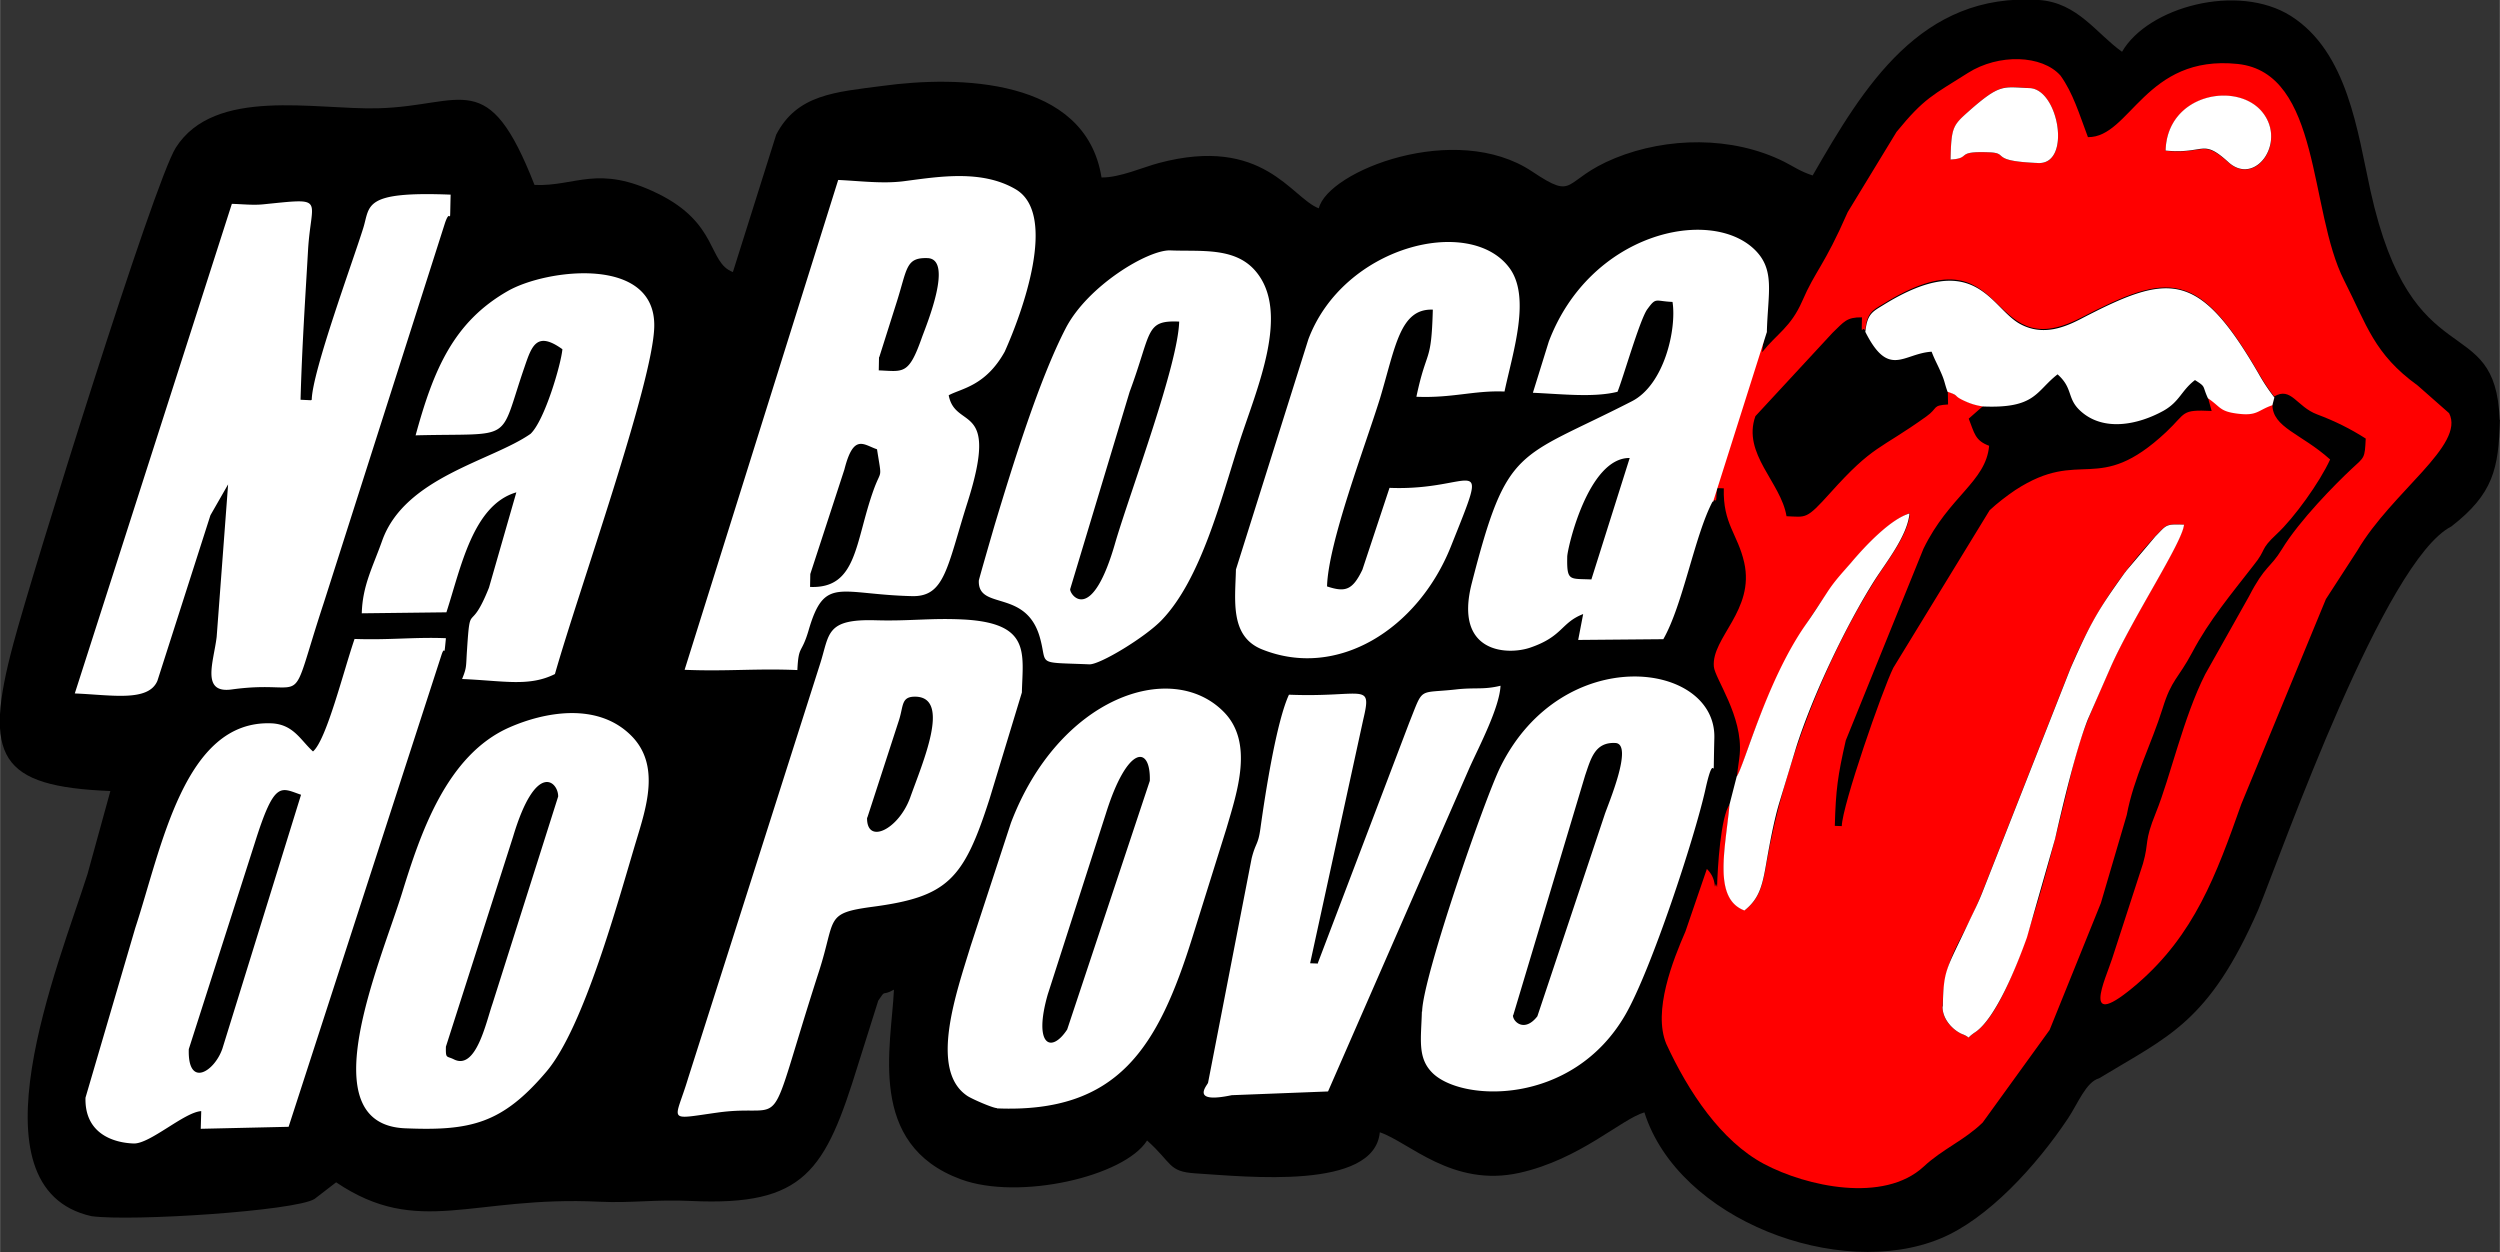 <svg xmlns="http://www.w3.org/2000/svg" xml:space="preserve" width="128" height="64.128" style="shape-rendering:geometricPrecision;text-rendering:geometricPrecision;image-rendering:optimizeQuality;fill-rule:evenodd;clip-rule:evenodd" viewBox="0 0 100.43 50.32"><rect x="0" y="0" width="100.43" height="50.32" fill="#333333" stroke="none"/><defs><style>.fil2{fill:#fff}</style></defs><g id="Camada_x0020_1"><g id="_2485695279024"><path d="M100.43 16.88c-.05 1.94-.26 2.96-1.95 4.27-2.68 1.37-6.74 12.88-7.75 15.38-1.99 4.56-3.62 5.1-6.4 6.79-.53.15-.85 1.01-1.25 1.61-1.28 1.92-3.23 4.05-5.13 4.83-4.05 1.68-10.52-.74-11.89-5.07-.93.27-2.59 1.89-5.02 2.43-2.69.6-4.44-1.24-5.61-1.63-.22 2.34-5.34 1.78-7.41 1.65-1.1-.07-.92-.41-1.94-1.32-.91 1.45-5.15 2.42-7.48 1.56-3.8-1.4-2.79-5.35-2.69-7.62-.52.29-.3-.05-.63.44l-.81 2.57c-1.32 4.28-2.14 5.69-6.7 5.48-1.43-.07-2.38.09-3.68.03-5.15-.25-7.28 1.45-10.59-.78l-.87.67c-.78.48-7.34.91-8.96.69-5.03-1.13-1.3-10.15-.16-13.74l.92-3.34c-4.47-.18-5.12-1.35-3.9-5.91.76-2.86 5.65-18.56 6.53-19.94 1.56-2.45 5.6-1.51 8.13-1.58 3.43-.09 4.4-1.73 6.28 3.08 1.66.07 2.54-.84 4.96.35 2.44 1.2 2 2.77 3.01 3.15l1.74-5.52c.84-1.62 2.37-1.71 4.28-1.96 3-.41 8.15-.35 8.79 3.68.73.01 1.66-.41 2.3-.58 4.21-1.12 5.32 1.4 6.43 1.82.36-1.5 5.5-3.53 8.57-1.48 1.81 1.21 1.16.35 3.34-.54 2.07-.84 4.69-.9 6.79.15.39.2.63.38 1.14.55 2.05-3.56 4.34-7.37 9.1-7.05 1.55.11 2.3 1.35 3.33 2.08C86.29.28 89.9-.7 92.03.64c2.29 1.45 2.68 4.66 3.2 7.02 1.68 7.63 5.03 4.74 5.19 9.2z" style="fill:#000"/><path d="M78.04 40.44c.06-2.15.74-2.43 1.6-4.61l3.53-8.97c.91-2.18 1.97-3.74 3.41-5.31.46-.46.38-.51 1.15-.47-.07.71-2.06 3.72-2.95 5.73-1.57 3.57-1.19 2.86-2.22 6.89-.51 1.97-1.79 6.81-3.21 7.77-.45.3-.08.24-.51.08-.36-.14-.82-.58-.8-1.11zM87 6.06c.06-2.26 2.81-2.78 3.85-1.59 1.05 1.21-.22 3.04-1.32 2.06-1.08-.97-.92-.32-2.53-.47zm-8.64.35c.03-1.3.1-1.37.73-1.94 1.28-1.13 1.37-.98 2.45-.93 1.17.05 1.68 3.07.35 3.01-2.01-.08-1.15-.4-1.97-.43-1.42-.06-.68.23-1.56.29zm-7.39 6.93c-.39.33-.78 2.21-1.12 3.26-.3.93-1 2.58-1.04 3.56.13-.23.13.28.16-.55l.28.01c-.04 1.43.56 1.83.82 2.98.43 1.92-1.32 3.02-1.22 4.18.04.48 1.17 1.99 1.04 3.52-.01.16-.09.64-.11.89.39-.53 1.19-4.6 4.6-8.59.53-.62 1.58-1.75 2.35-1.98-.08.9-.95 1.96-1.4 2.68-1.98 3.14-3.66 7.37-4.36 11.35-.16.93-.28 1.45-.88 1.92-1.28-.48-.76-2.48-.6-4.26-.37.5-.49 2.56-.51 3.33-.02-.04-.04-.14-.05-.12-.1.31.08-.18-.36-.61l-.86 2.51c-.5 1.15-1.32 3.2-.77 4.52.89 1.93 2.2 3.9 3.92 4.82 1.71.91 4.82 1.59 6.42.11.76-.71 1.63-1.05 2.37-1.77l2.69-3.72 2.06-5.1 1.04-3.54c.28-1.5 1-2.87 1.44-4.28.36-1.17.62-1.18 1.19-2.25.68-1.29 1.59-2.37 2.45-3.48.57-.7.23-.61.95-1.28.69-.64 1.72-2.07 2.14-2.99-1.17-1.05-2.32-1.28-2.32-2.21-.59.2-.6.44-1.39.34-.74-.09-.68-.27-1.2-.62l.15.54c-1.26-.06-1 .07-1.83.85-2.77 2.59-3.39.59-6.06 2.33-.34.23-.72.52-1.03.81l-3.87 6.33c-.44.89-2.05 5.52-2.07 6.36l-.28-.01c.04-1.47.12-2.02.44-3.43l3.12-7.7c1.03-2.12 2.51-2.69 2.64-4.14-.57-.21-.59-.51-.82-1.09l.58-.51c-.87-.12-.9-.4-1.42-.59l.01.53c-.66.04-.38.13-.87.48-1.91 1.37-2.11 1.12-3.86 3.07-.98 1.09-.96.97-1.76.94-.22-1.36-1.79-2.51-1.25-4.02l3.1-3.35c.46-.44.56-.63 1.18-.62-.02.9-.01.29.13.53.07-.71.29-.81.71-1.06 5.19-3.22 4.01 2.6 7.95.55 3.53-1.83 4.71-1.98 7.14 2.21.28.48.41.66.63.95.69-.41.9.41 1.73.72.72.27 1.34.58 1.95.97-.04.81-.04.73-.58 1.23-.62.58-2.08 2.05-2.79 3.22-.47.77-.67.63-1.32 1.89l-1.76 3.13c-.88 1.74-1.39 4.1-1.98 5.56-.49 1.21-.26 1.14-.52 2.05l-1.24 3.82c-.25.79-1.34 3.03 1.02 1 2.28-1.97 3.16-4.35 4.17-7.21l3.4-8.24 1.27-1.96c1.38-2.35 4.34-4.23 3.68-5.51l-1.26-1.11c-1.76-1.27-2.04-2.42-2.96-4.23-1.42-2.79-.92-8.33-4.27-8.69-3.72-.39-4.32 2.96-6.02 2.94-.36-.96-.6-1.77-1.1-2.47-.74-.84-2.49-.89-3.72-.11-1.42.9-1.75 1-2.87 2.37l-1.96 3.22c-.96 2.19-1.29 2.33-1.83 3.58-.46 1.05-1.01 1.3-1.61 2.05.04-.47.08-.48.16-.88z" style="fill:red"/><path class="fil2" d="m12.49 16.08-.42-.02c.06-2.17.19-4.06.3-5.99.12-2.14.77-2.12-1.81-1.86-.41.04-.84-.01-1.25-.02L3 27.86c1.48.06 2.96.35 3.32-.51l2.13-6.65.71-1.24-.46 6.13c-.12 1-.64 2.28.6 2.11 3.25-.45 2.19 1.12 3.71-3.5l4.86-15.23c.26-.78.19.43.23-1.15-3.54-.14-3.23.44-3.51 1.34-.41 1.32-2.05 5.77-2.07 6.9zm40.42 22.63-.28-.01 2.13-9.77c.37-1.57.05-.9-2.98-1.02-.5 1.08-.95 3.95-1.15 5.4-.09.64-.19.54-.35 1.18l-1.75 9.01c-.02.09-.76.86.95.5l3.87-.15 5.69-13.02c.37-.82 1.2-2.4 1.24-3.28-.69.17-1.03.06-1.8.15-1.54.17-1.28-.13-1.87 1.34l-3.68 9.68zm-3.26-15.83c-.03 1.24-.25 2.69 1.05 3.21 3.04 1.22 6.26-.83 7.58-4.12 1.62-4.06 1-2.23-2.46-2.37l-1.09 3.29c-.4.83-.69.91-1.42.67.05-1.76 1.51-5.57 2.13-7.56.62-2.07.8-3.61 2.12-3.56-.06 2.23-.24 1.51-.66 3.5 1.44.06 2.32-.26 3.54-.21.34-1.6 1.08-3.82.18-4.99-1.6-2.1-6.65-.86-8.06 2.89l-2.91 9.25zM16.7 17.49c4.03-.1 3.3.35 4.37-2.75.29-.85.49-1.45 1.52-.71-.05.59-.71 2.86-1.28 3.4-1.56 1.09-5.05 1.74-5.96 4.29-.38 1.07-.79 1.8-.82 2.92l3.4-.04c.58-1.78 1.06-4.31 2.81-4.82l-1.1 3.83c-.77 1.93-.75.47-.88 2.47-.05.7 0 .71-.2 1.2 1.68.07 2.69.32 3.73-.2.96-3.37 3.94-11.71 3.99-13.95.07-2.87-4.32-2.33-5.88-1.44-2.19 1.25-2.99 3.17-3.71 5.81zm26.29 6.18 2.39-7.93c.9-2.42.61-2.88 1.99-2.82-.05 1.74-1.91 6.68-2.55 8.82-.95 3.37-1.83 2.18-1.83 1.94zm-3.67-.33c-.03 1.19 1.89.31 2.45 2.26.33 1.15-.21 1 1.99 1.09.42.02 2.25-1.09 2.91-1.78 1.58-1.65 2.38-4.85 3.12-7.15.69-2.14 2.08-5.23.63-6.89-.83-.95-2.19-.76-3.4-.81-.88-.04-3.32 1.41-4.21 3.13-1.07 2.07-2.12 5.47-2.85 7.89-.07.24-.64 2.2-.64 2.25zm23.64-.98c.01-.34.84-3.98 2.51-3.96l-1.54 4.88c-.88-.04-.99.09-.97-.92zm5.86-2.2 2.16-6.82c.04-1.58.35-2.51-.51-3.33-1.8-1.71-6.59-.66-8.25 3.71l-.64 2.06c1.16.05 2.44.2 3.4-.04.21-.5.9-2.92 1.2-3.32.36-.49.3-.32 1.01-.29.17 1.09-.33 3.34-1.65 4-4.61 2.36-4.99 1.73-6.42 7.32-.71 2.8 1.44 2.88 2.35 2.57 1.32-.45 1.23-1 2.13-1.35l-.2 1.04 3.42-.03c.79-1.38 1.26-4.17 1.98-5.53zm-8.03 20.63 2.89-9.64c.23-.67.39-1.34 1.21-1.3.76.03-.31 2.51-.43 2.89l-2.7 8.09c-.52.67-.99.21-.98-.04zm-3.67-.15c-.03 1.1-.18 1.84.4 2.44 1.15 1.2 5.65 1.38 7.78-2.32 1.03-1.79 2.77-7.07 3.21-9.04.43-1.95.3.38.36-2.07.08-3.09-6.09-3.88-8.59 1.15-.62 1.24-3.12 8.44-3.15 9.84zm-39.21 1.41 2.7-8.44c.92-3.07 1.82-2.2 1.81-1.61l-2.64 8.33c-.26.75-.66 2.68-1.55 2.23-.3-.15-.33-.01-.32-.52zm-1.64 3.28c2.63.11 3.9-.18 5.68-2.28 1.51-1.78 2.89-6.89 3.6-9.25.41-1.36.98-3.05-.18-4.23-1.36-1.38-3.51-.96-4.9-.35-2.54 1.11-3.59 4.29-4.32 6.65-.89 2.86-3.73 9.3.12 9.46zm26.6-3.97c-.64.98-1.37.65-.78-1.41l2.34-7.28c.86-2.74 1.8-2.75 1.76-1.3l-3.32 9.99zm-2.82 3.17c4.88.2 6.47-2.46 7.85-6.87l1.37-4.38c.43-1.47 1.11-3.46-.12-4.69-2.11-2.12-6.62-.58-8.54 4.47l-1.62 4.95c-.57 1.87-1.68 4.99-.13 6.02.18.12 1 .48 1.19.49zm-5.21-11.68 1.28-3.94c.18-.58.08-.94.68-.92 1.4.06.26 2.65-.24 4.06-.47 1.28-1.75 1.9-1.73.8zm6.21-5.04c.04-1.57.36-2.77-2.32-2.92-1.33-.07-2.18.07-3.55.03-2.03-.06-1.85.55-2.24 1.76l-5.3 16.64c-.53 1.77-.91 1.67 1.17 1.38 2.97-.42 1.84 1.3 4.09-5.68.69-2.14.21-2.33 2.16-2.59 3.01-.4 3.65-1.09 4.69-4.33l1.3-4.28zm-30.81 6.03c.79-2.51 1.03-2.19 1.85-1.91l-3.16 10.2c-.32.93-1.4 1.6-1.35.02l2.66-8.31zm4-8.17c-.45 1.31-1.13 4.06-1.67 4.52-.5-.45-.78-1.09-1.67-1.13-3.51-.14-4.41 5-5.47 8.22l-2 6.82c-.04 1.43 1.1 1.81 1.93 1.84.65.03 2.04-1.26 2.72-1.3l-.02.71 3.53-.08 6.14-18.95c.16-.49.09.26.18-.68-1.26-.05-2.27.08-3.68.03zm18.31-2.61 1.37-4.2c.37-1.46.77-.99 1.31-.81.2 1.28.18.75-.14 1.64-.75 2.09-.65 3.97-2.55 3.89l.01-.53zm2.77-8.71.69-2.18c.44-1.37.36-1.83 1.25-1.8 1.04.04-.02 2.63-.22 3.17-.54 1.54-.74 1.38-1.74 1.34l.01-.53zm-1.65-7.12L27.5 26.91c1.7.07 2.86-.06 4.53.01.05-1.03.16-.61.45-1.59.64-2.21 1.22-1.45 4.16-1.38 1.32.03 1.4-1.16 2.23-3.78 1.29-4.07-.49-2.87-.76-4.29.52-.28 1.48-.37 2.25-1.75.71-1.58 2.14-5.51.45-6.52-1.37-.81-3.11-.51-4.5-.33-.85.11-1.77-.01-2.64-.05zM74.93 13.32c.95 1.9 1.53.88 2.67.81.13.34.21.46.35.78.19.42.15.44.29.83.5.17.21.14.62.34.27.13.48.2.8.25 2.13.09 2.12-.61 3-1.29.64.57.36.97.93 1.48.92.83 2.3.55 3.33-.02.65-.37.71-.81 1.26-1.23.46.29.28.21.52.73.52.35.46.53 1.2.62.79.1.8-.14 1.39-.34l.08-.31a7.76 7.76 0 0 1-.63-.95c-2.43-4.2-3.61-4.05-7.14-2.21-.64.33-1.51.7-2.42.22-1.21-.63-1.78-3.1-5.53-.77-.42.26-.64.35-.71 1.06zM78.04 40.44c-.01.53.45.97.8 1.11.42.16.06.22.51-.08.83-.56 1.67-2.66 2.08-3.81l1.13-3.96c.3-1.32.84-3.6 1.32-4.81l.91-2.08c.89-2.01 2.89-5.02 2.95-5.73-.77-.03-.69.01-1.15.47l-1.16 1.37c-.02.03-.05.07-.07.09-1.06 1.48-1.36 1.97-2.18 3.84l-3.53 8.97c-.2.51-.35.78-.57 1.25-.9 1.92-1 1.86-1.03 3.36zM69.77 31.19l-.29 1.13c-.16 1.77-.68 3.78.6 4.26.6-.48.72-.99.88-1.92.14-.8.31-1.71.52-2.41l.67-2.2c.68-2.15 2.04-4.97 3.16-6.74.46-.72 1.32-1.79 1.4-2.68-.77.22-1.82 1.35-2.35 1.98-.39.45-.67.74-.99 1.24-.29.44-.51.79-.84 1.26-1.59 2.29-2.46 5.68-2.77 6.1zM78.36 6.41c.88-.05.14-.35 1.56-.29.82.03-.04.35 1.97.43 1.33.05.82-2.96-.35-3.01-1.08-.04-1.17-.2-2.45.93-.64.57-.7.64-.73 1.94zM87 6.05c1.61.15 1.45-.51 2.53.47 1.09.98 2.37-.85 1.32-2.06-1.04-1.19-3.79-.67-3.85 1.59z"/></g></g></svg>